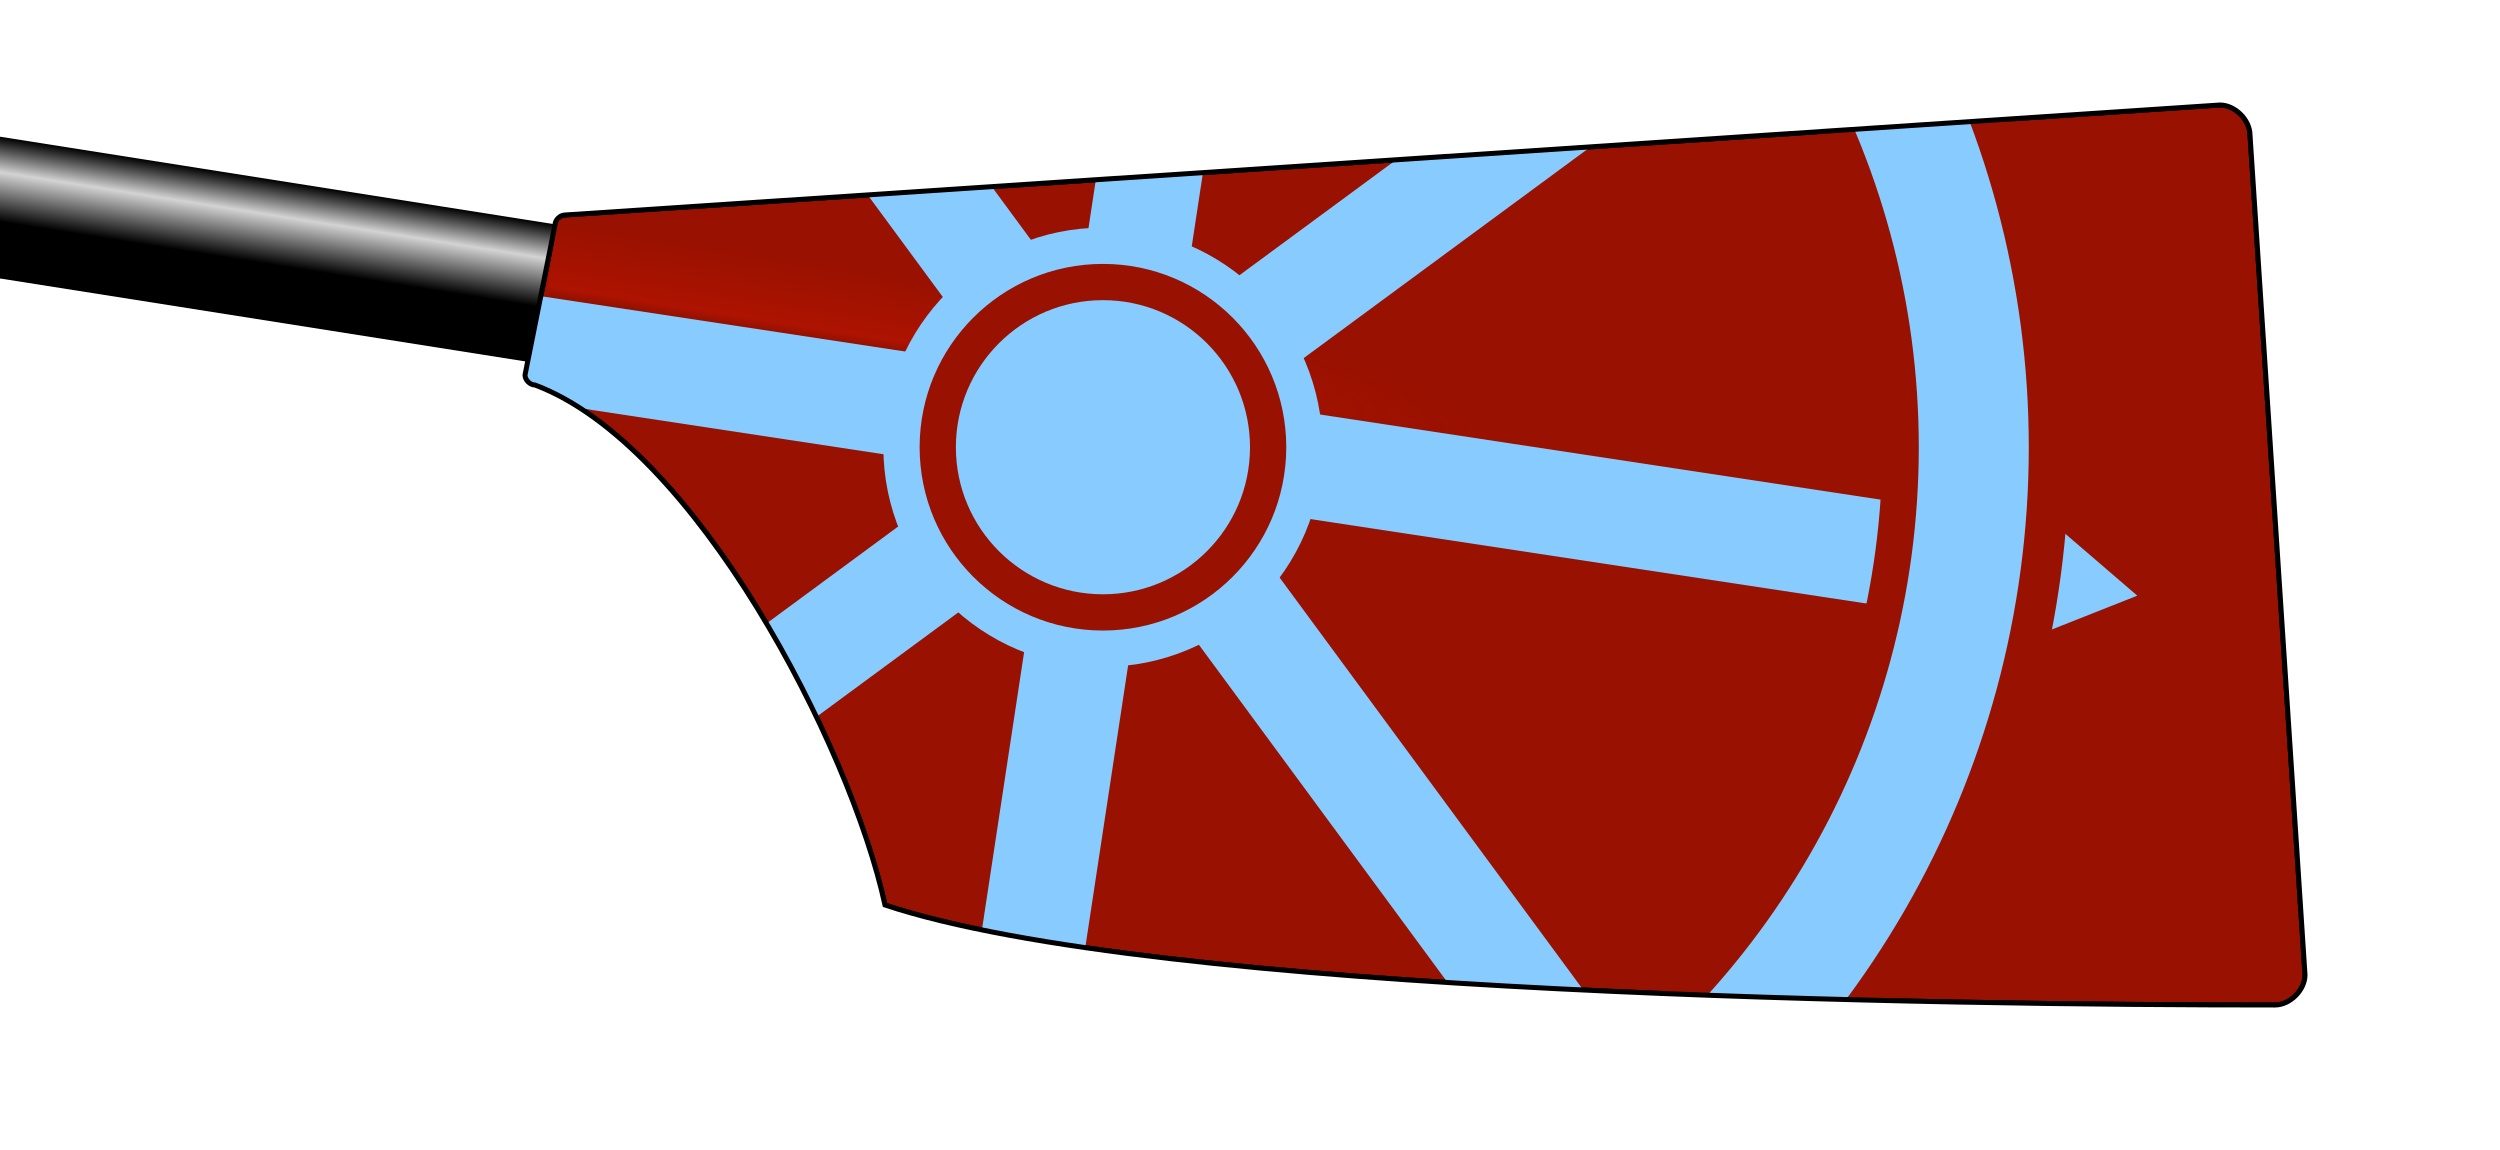 <?xml version="1.0" encoding="UTF-8" standalone="no"?>
<!--
I, the author of this work, hereby publish it under the following license:
Permission is granted to copy, distribute and/or modify this document under the 
terms of the GNU Free Documentation License, Version 1.2 or any later version 
published by the Free Software Foundation; with no Invariant Sections, no 
Front-Cover Texts, and no Back-Cover Texts. A copy of the license is included 
in the section entitled "GNU Free Documentation License".

This file is based on the template originaly found here: 
http://commons.wikimedia.org/wiki/Image:Rowing_Blade_Template.svg
For help on editing this file, please see that url.

Template by: Gary van der Merwe 2006
Derived work by:                                   <- Put your name here!
-->

<svg
   width="500"
   height="230"
   id="svg4726"
   version="1.1"
   inkscape:version="1.4 (e7c3feb1, 2024-10-09)"
   sodipodi:docname="St_Catherines_W1_Rowing_Blade.svg"
   inkscape:export-filename="Hertford_W1_Rowing_Blade.svg"
   inkscape:export-xdpi="96"
   inkscape:export-ydpi="96"
   xml:space="preserve"
   xmlns:inkscape="http://www.inkscape.org/namespaces/inkscape"
   xmlns:sodipodi="http://sodipodi.sourceforge.net/DTD/sodipodi-0.dtd"
   xmlns:xlink="http://www.w3.org/1999/xlink"
   xmlns="http://www.w3.org/2000/svg"
   xmlns:svg="http://www.w3.org/2000/svg"
   xmlns:rdf="http://www.w3.org/1999/02/22-rdf-syntax-ns#"
   xmlns:cc="http://creativecommons.org/ns#"
   xmlns:dc="http://purl.org/dc/elements/1.1/"><sodipodi:namedview
     pagecolor="#ffffff"
     bordercolor="#666666"
     borderopacity="1"
     objecttolerance="10"
     gridtolerance="10"
     guidetolerance="10"
     inkscape:pageopacity="0"
     inkscape:pageshadow="2"
     inkscape:window-width="2040"
     inkscape:window-height="1347"
     id="namedview4769"
     showgrid="false"
     inkscape:zoom="2.3219797"
     inkscape:cx="233.85217"
     inkscape:cy="114.55742"
     inkscape:window-x="167"
     inkscape:window-y="25"
     inkscape:window-maximized="0"
     inkscape:current-layer="g47816"
     inkscape:showpageshadow="2"
     inkscape:pagecheckerboard="0"
     inkscape:deskcolor="#d1d1d1" /><defs
     id="defs4728"><inkscape:path-effect
       effect="powerclip"
       message=""
       id="path-effect8"
       is_visible="true"
       lpeversion="1"
       inverse="true"
       flatten="false"
       hide_clip="false" /><inkscape:path-effect
       effect="powerclip"
       message=""
       id="path-effect5"
       is_visible="true"
       lpeversion="1"
       inverse="true"
       flatten="false"
       hide_clip="false" /><linearGradient
       y2="15"
       y1="-15"
       x2="0"
       gradientUnits="userSpaceOnUse"
       id="linearGradient20280"><stop
         id="stop20282"
         style="stop-color:#991100;stop-opacity:1;"
         offset="0" /><stop
         id="stop20284"
         style="stop-color:#ad1300;stop-opacity:1;"
         offset="0.45" /><stop
         id="stop20286"
         style="stop-color:#830f00;stop-opacity:1;"
         offset="0.55" /><stop
         id="stop20288"
         style="stop-color:#991100;stop-opacity:1;"
         offset="1" /></linearGradient><radialGradient
       spreadMethod="pad"
       id="radialGradient20274"
       cx="0"
       cy="0"
       r="77.46"
       gradientTransform="scale(2.582,0.387)"
       fx="0"
       fy="0"
       gradientUnits="userSpaceOnUse"><stop
         offset="0.5"
         style="stop-color:#991100;stop-opacity:0;"
         id="stop20276" /><stop
         offset="0.95"
         style="stop-color:#991100;stop-opacity:1;"
         id="stop20278" /></radialGradient><linearGradient
       id="loomGradient"
       gradientUnits="userSpaceOnUse"
       x2="0"
       y1="-14"
       y2="14"><stop
         offset="0%"
         style="stop-color:black;"
         id="stop4731" /><stop
         offset="25%"
         style="stop-color:lightgray;"
         id="stop4733" /><stop
         offset="60%"
         style="stop-color:black;"
         id="stop4735" /></linearGradient><!-- Ensure these colors match up with the background of the spoon--><path
       id="spoonPath"
       d="M 105,75 C 105,76 106,77 107,77 C 139,89 170,149 177,181 C 231,199 389,201 455,201 C 458,201 461,198 461,195 L 450,27 C 450,24 447,21 444,21 L 113,43 C 112,43 111,44 111,45  Z" /><linearGradient
       inkscape:collect="always"
       xlink:href="#loomGradient"
       id="linearGradient16448"
       gradientUnits="userSpaceOnUse"
       gradientTransform="translate(117,41)"
       y1="-14"
       x2="0"
       y2="14" /><radialGradient
       inkscape:collect="always"
       xlink:href="#radialGradient20274"
       id="radialGradient20215"
       gradientUnits="userSpaceOnUse"
       gradientTransform="matrix(2.582,0,0,0.387,117,41)"
       cx="0"
       cy="0"
       fx="0"
       fy="0"
       r="77.46" /><linearGradient
       inkscape:collect="always"
       xlink:href="#linearGradient20280"
       id="linearGradient20218"
       gradientUnits="userSpaceOnUse"
       gradientTransform="translate(117,41)"
       y1="-15"
       x2="0"
       y2="15" /><clipPath
       clipPathUnits="userSpaceOnUse"
       id="clipPath4"><use
         style="fill:#ffffff;fill-opacity:0;stroke:#000000;stroke-width:1.002;stroke-dasharray:none"
         id="use5"
         strokewidth="1"
         xlink:href="#spoonPath"
         x="0"
         y="0"
         width="500"
         height="230"
         inkscape:label="spoon clip" /></clipPath><clipPath
       clipPathUnits="userSpaceOnUse"
       id="clipPath5-6"><circle
         style="display:none;fill:#ffffff;fill-opacity:1;stroke:#000000;stroke-width:0;stroke-dasharray:none;stroke-opacity:1"
         id="circle5-2"
         cx="418.251"
         cy="52.585"
         r="0.638"
         d="m 418.89,52.585 a 0.638,0.638 0 0 1 -0.638,0.638 0.638,0.638 0 0 1 -0.638,-0.638 0.638,0.638 0 0 1 0.638,-0.638 0.638,0.638 0 0 1 0.638,0.638 z" /><path
         id="lpe_path-effect5-8"
         style="fill:#ffffff;fill-opacity:1;stroke:#000000;stroke-width:0;stroke-dasharray:none;stroke-opacity:1"
         class="powerclip"
         d="m 373.443,42.733 h 55.281 V 177.577 h -55.281 z m 45.447,9.851 a 0.638,0.638 0 0 0 -0.638,-0.638 0.638,0.638 0 0 0 -0.638,0.638 0.638,0.638 0 0 0 0.638,0.638 0.638,0.638 0 0 0 0.638,-0.638 z" /></clipPath><inkscape:path-effect
       effect="powerclip"
       message=""
       id="path-effect5-5"
       is_visible="true"
       lpeversion="1"
       inverse="true"
       flatten="false"
       hide_clip="false" /><clipPath
       clipPathUnits="userSpaceOnUse"
       id="clipPath7"><path
         style="display:block;fill:#ffffff;fill-opacity:1;stroke:#000000;stroke-width:0;stroke-dasharray:none;stroke-opacity:1"
         d="m 417.624,51.83 c 0.257,-0.324 1.463,0.189 2.028,0.81 0.565,0.621 1.335,1.755 1.181,1.971 -0.154,0.216 -1.617,-0.729 -1.9,-1.053 -0.282,-0.324 -1.515,-1.404 -1.309,-1.728 z"
         id="path8"
         inkscape:label="eye" /></clipPath><path
       id="SVGID_7_"
       d="M261.113,3.5H10.092c0,0,0,138.937,0,258.714c0,161.081,140,299,251.714,341    c118.286-39,251.714-175.92,251.714-337c0-119.778,0-262.714,0-262.714H261.113z" /><path
       id="SVGID_3_"
       d="M261.207,44.003H44.092c0,0,0,120.17,0,223.768c0,139.324,121.09,258.613,217.714,294.941     C364.115,528.979,479.52,410.553,479.52,271.231c0-103.599,0-227.228,0-227.228H261.207z" /><rect
       id="SVGID_5_"
       x="261.806"
       y="44.003"
       width="217.714"
       height="518.709" /><rect
       id="SVGID_4_"
       x="44.092"
       y="44.003"
       width="217.714"
       height="518.709" /></defs><!-- loom of the blade --><!-- Any thing in here will be cliped to the shape of the spoon --><rect
     style="fill:none"
     id="background"
     height="230"
     width="500"
     y="0"
     x="0" /><rect
     style="fill:url(#linearGradient16448)"
     transform="matrix(0.988,0.156,-0.156,0.988,0,0)"
     x="-83"
     y="27"
     height="28"
     width="200"
     id="shaft" /><g
     id="g47816"
     inkscape:label="spoon"
     clip-path="url(#clipPath4)"><use
       style="fill:#991100;fill-opacity:1;stroke:#000000;stroke-opacity:1"
       id="spoon_face"
       strokewidth="1"
       xlink:href="#spoonPath"
       x="0"
       y="0"
       width="500"
       height="230"
       inkscape:label="spoon face" /><rect
       transform="matrix(0.988,0.156,-0.156,0.988,0,0)"
       style="fill:url(#linearGradient20218);stroke:none"
       id="transverse_gradient"
       class="spoon"
       width="200"
       height="30"
       y="26"
       x="117" /><rect
       transform="matrix(0.988,0.156,-0.156,0.988,0,0)"
       style="fill:url(#radialGradient20215);stroke:none"
       id="longitudinal_gradient"
       class="spoon"
       width="200"
       height="30"
       y="26"
       x="117" /><g
       id="g16"
       inkscape:label="catherine wheel"><path
         style="fill:#88ccff;fill-opacity:1;stroke:#991100;stroke-width:0;stroke-dasharray:none;stroke-opacity:1"
         d="m 427.457,119.131 -21.319,-18.32 -4.928,28.711 z"
         id="path22"
         sodipodi:nodetypes="cccc"
         inkscape:label="spike" /><g
         id="g18"
         inkscape:label="spokes"
         transform="rotate(8.635,358.197,39.78)"><rect
           style="fill:#88ccff;fill-opacity:1;stroke:#facc01;stroke-width:0;stroke-opacity:1"
           id="rect17"
           width="312.594"
           height="20.966"
           x="74.355"
           y="96.556"
           ry="0" /><rect
           style="fill:#88ccff;fill-opacity:1;stroke:#facc01;stroke-width:0;stroke-opacity:1"
           id="rect18"
           width="312.594"
           height="20.966"
           x="82.486"
           y="-97.891"
           ry="0"
           transform="rotate(45)" /><rect
           style="fill:#88ccff;fill-opacity:1;stroke:#facc01;stroke-width:0;stroke-opacity:1"
           id="rect19"
           width="312.594"
           height="20.966"
           x="-49.258"
           y="-241.135"
           ry="0"
           transform="rotate(90)" /><rect
           style="fill:#88ccff;fill-opacity:1;stroke:#facc01;stroke-width:0;stroke-opacity:1"
           id="rect20"
           width="312.594"
           height="20.966"
           x="-243.705"
           y="-249.266"
           ry="0"
           transform="rotate(135)" /></g><g
         id="g17"
         transform="matrix(-1,0,0,1,441.179,0)"
         inkscape:label="hub"><circle
           style="fill:#88ccff;fill-opacity:1;stroke:#facc01;stroke-width:0;stroke-opacity:1"
           id="circle16"
           cx="220.59"
           cy="89.445"
           r="43.916"
           inkscape:label="outer circle" /><circle
           style="fill:#991100;fill-opacity:1;stroke:#facc01;stroke-width:0;stroke-opacity:1"
           id="path16"
           cx="220.59"
           cy="89.445"
           r="36.664"
           inkscape:label="central ring" /><circle
           style="fill:#88ccff;fill-opacity:1;stroke:#facc01;stroke-width:0;stroke-opacity:1"
           id="circle17"
           cx="220.59"
           cy="89.445"
           r="29.412"
           inkscape:label="central circle" /></g><g
         id="g20"
         inkscape:label="outer ring"><circle
           style="fill:#88ccff;fill-opacity:0;stroke:#991100;stroke-width:10;stroke-dasharray:none;stroke-opacity:1"
           id="circle22"
           cx="-220.59"
           cy="89.445"
           r="188.27"
           inkscape:label="ring outer border"
           transform="scale(-1,1)" /><circle
           style="fill:#88ccff;fill-opacity:0;stroke:#991100;stroke-width:10;stroke-dasharray:none;stroke-opacity:1"
           id="circle20"
           cx="-220.59"
           cy="89.445"
           r="160.872"
           inkscape:label="ring inner border"
           transform="scale(-1,1)" /><circle
           style="fill:#88ccff;fill-opacity:0;stroke:#88ccff;stroke-width:22;stroke-dasharray:none;stroke-opacity:1"
           id="circle21"
           cx="-220.59"
           cy="89.445"
           r="174.168"
           inkscape:label="outer ring"
           transform="scale(-1,1)" /></g></g></g><!-- Outline of the spoon --><use
     style="fill:#ffffff;fill-opacity:0;stroke:#000000;stroke-width:1.002;stroke-dasharray:none"
     id="use4"
     strokewidth="1"
     xlink:href="#spoonPath"
     x="0"
     y="0"
     width="500"
     height="230"
     inkscape:label="spoon outline" /></svg>
